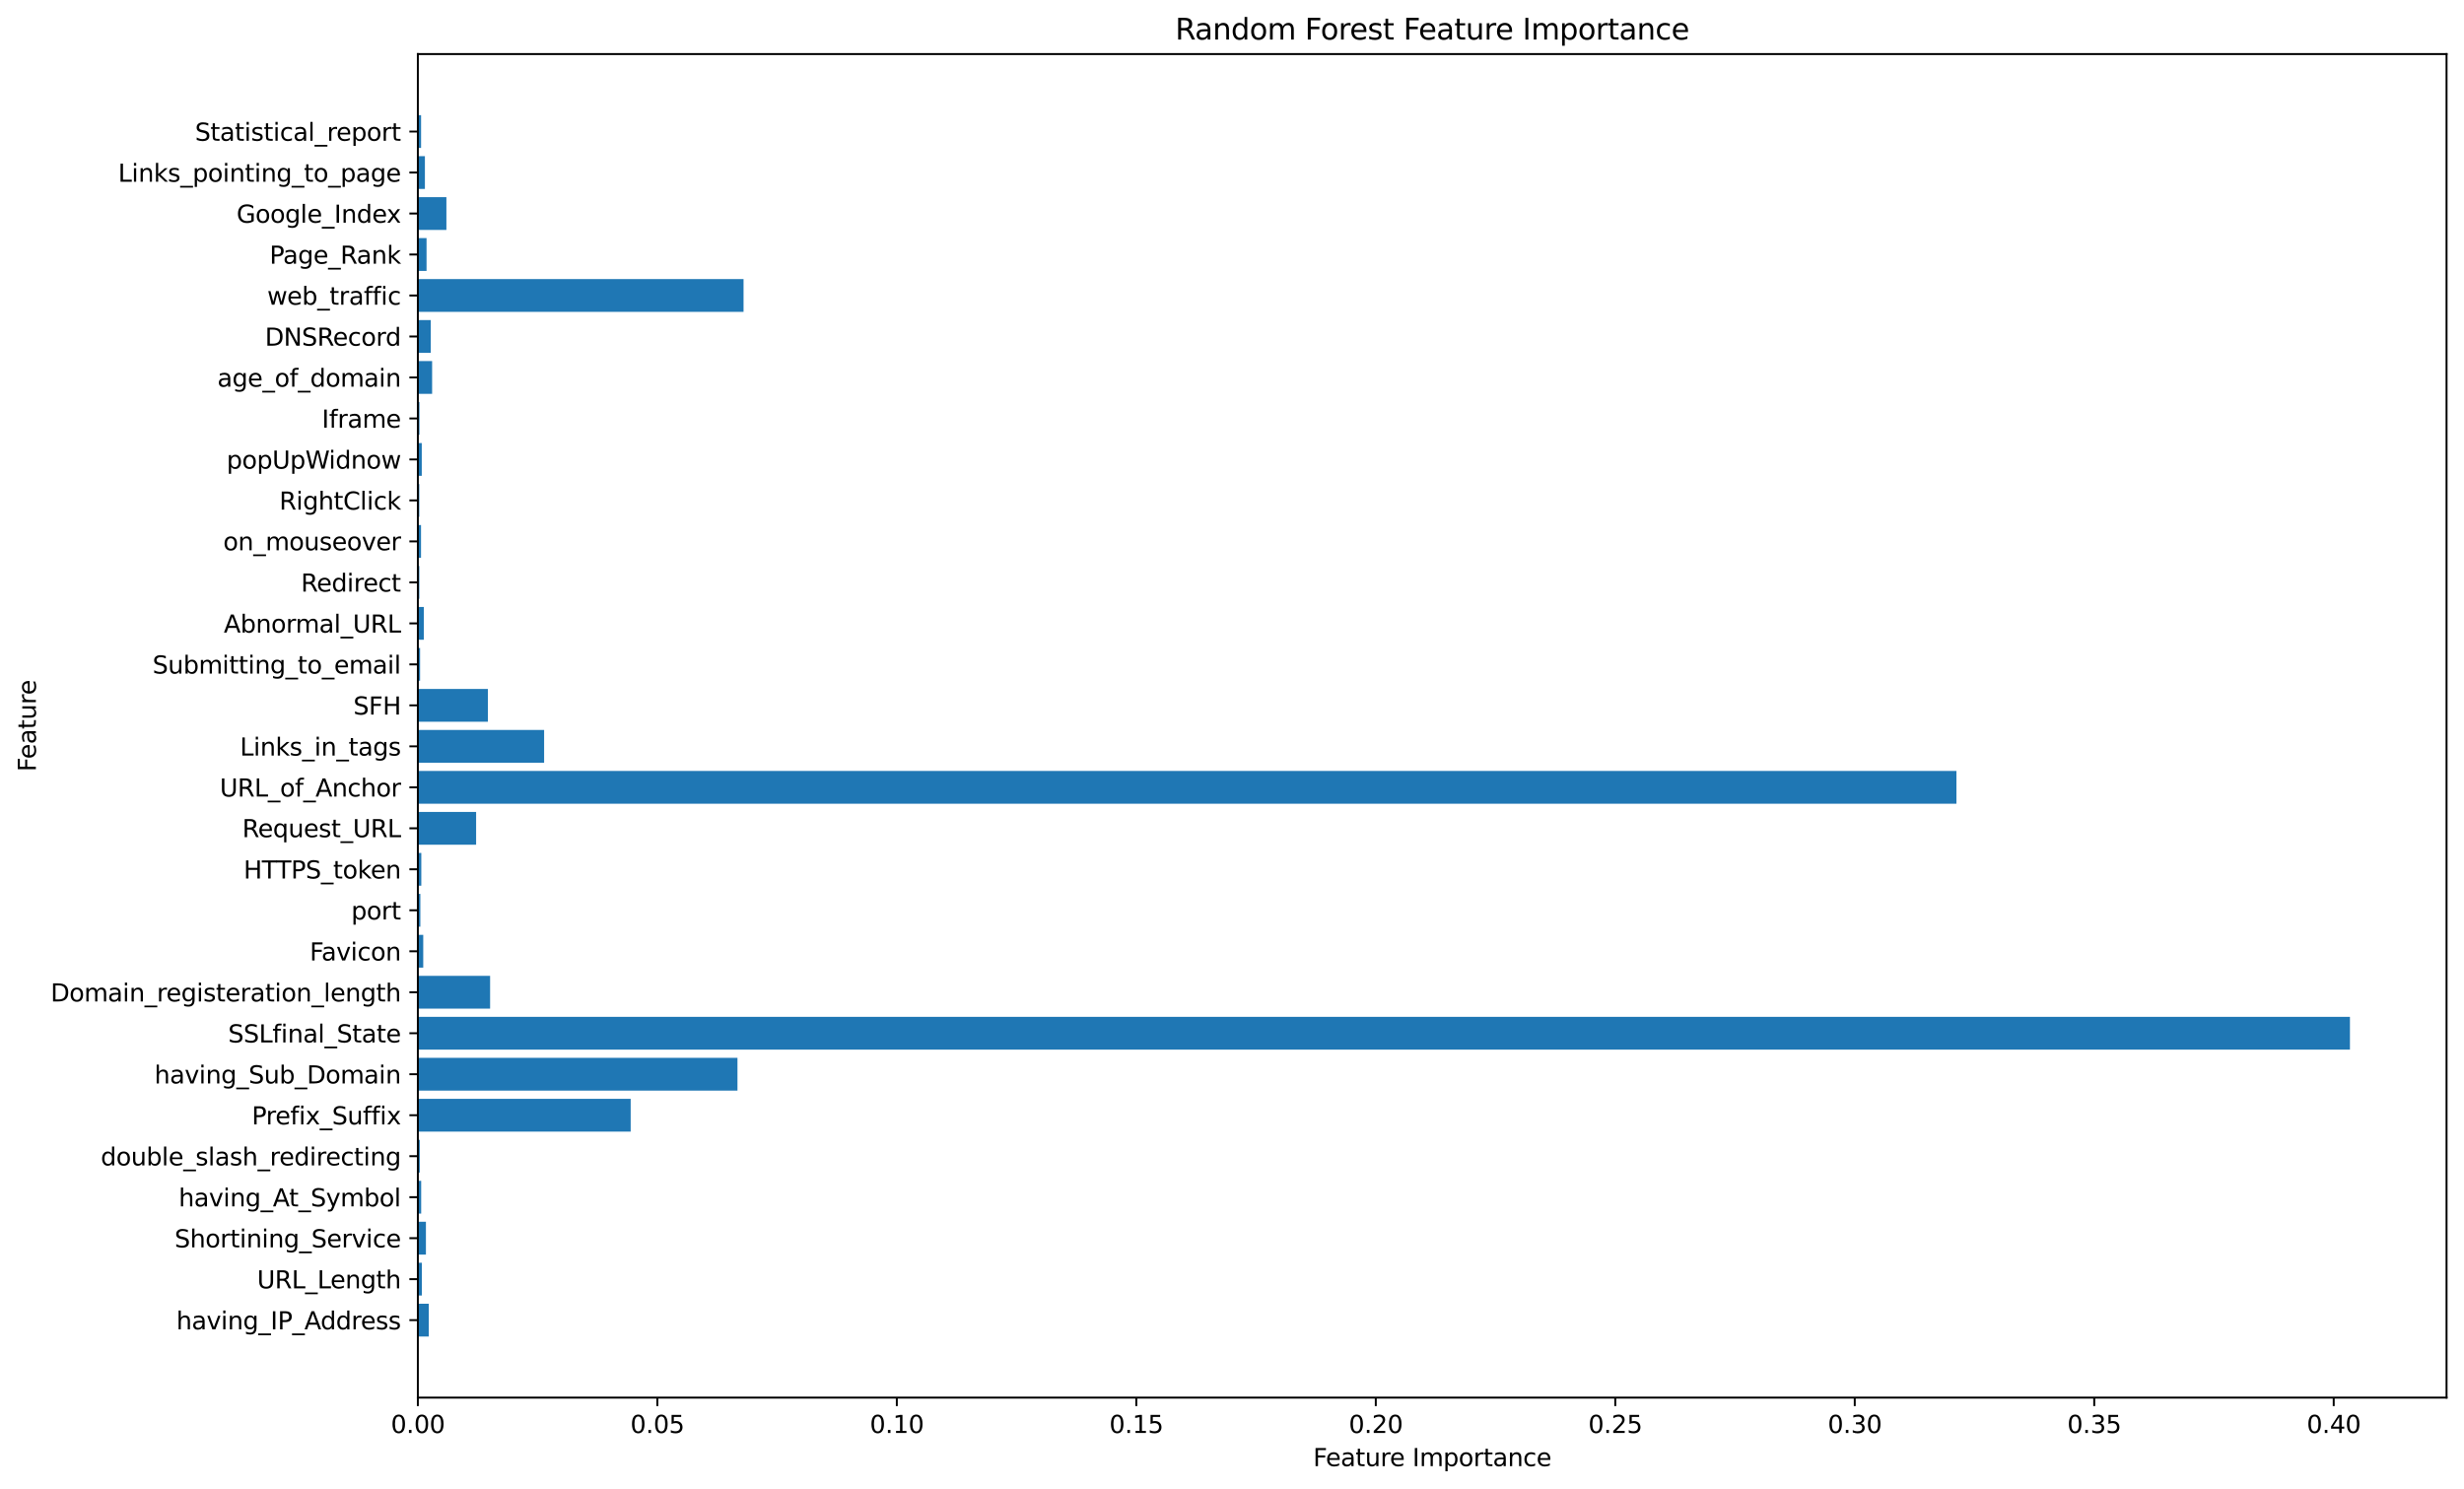 <?xml version="1.0" encoding="utf-8" standalone="no"?>
<!DOCTYPE svg PUBLIC "-//W3C//DTD SVG 1.1//EN"
  "http://www.w3.org/Graphics/SVG/1.1/DTD/svg11.dtd">
<svg xmlns:xlink="http://www.w3.org/1999/xlink" width="1016.598pt" height="614.274pt" viewBox="0 0 1016.598 614.274" xmlns="http://www.w3.org/2000/svg" version="1.1">
 <defs>
  <style type="text/css">*{stroke-linejoin: round; stroke-linecap: butt}</style>
 </defs>
 <g id="figure_1">
  <g id="patch_1">
   <path d="M 0 614.274 
L 1016.598 614.274 
L 1016.598 0 
L 0 0 
z
" style="fill: #ffffff"/>
  </g>
  <g id="axes_1">
   <g id="patch_2">
    <path d="M 172.398 576.718 
L 1009.398 576.718 
L 1009.398 22.318 
L 172.398 22.318 
z
" style="fill: #ffffff"/>
   </g>
   <g id="patch_3">
    <path d="M 172.398 551.518 
L 176.896 551.518 
L 176.896 537.988 
L 172.398 537.988 
z
" clip-path="url(#p98b86d96cb)" style="fill: #1f77b4"/>
   </g>
   <g id="patch_4">
    <path d="M 172.398 534.605 
L 174.043 534.605 
L 174.043 521.075 
L 172.398 521.075 
z
" clip-path="url(#p98b86d96cb)" style="fill: #1f77b4"/>
   </g>
   <g id="patch_5">
    <path d="M 172.398 517.693 
L 175.729 517.693 
L 175.729 504.162 
L 172.398 504.162 
z
" clip-path="url(#p98b86d96cb)" style="fill: #1f77b4"/>
   </g>
   <g id="patch_6">
    <path d="M 172.398 500.78 
L 173.77 500.78 
L 173.77 487.25 
L 172.398 487.25 
z
" clip-path="url(#p98b86d96cb)" style="fill: #1f77b4"/>
   </g>
   <g id="patch_7">
    <path d="M 172.398 483.867 
L 173.193 483.867 
L 173.193 470.337 
L 172.398 470.337 
z
" clip-path="url(#p98b86d96cb)" style="fill: #1f77b4"/>
   </g>
   <g id="patch_8">
    <path d="M 172.398 466.954 
L 260.207 466.954 
L 260.207 453.424 
L 172.398 453.424 
z
" clip-path="url(#p98b86d96cb)" style="fill: #1f77b4"/>
   </g>
   <g id="patch_9">
    <path d="M 172.398 450.042 
L 304.264 450.042 
L 304.264 436.511 
L 172.398 436.511 
z
" clip-path="url(#p98b86d96cb)" style="fill: #1f77b4"/>
   </g>
   <g id="patch_10">
    <path d="M 172.398 433.129 
L 969.541 433.129 
L 969.541 419.599 
L 172.398 419.599 
z
" clip-path="url(#p98b86d96cb)" style="fill: #1f77b4"/>
   </g>
   <g id="patch_11">
    <path d="M 172.398 416.216 
L 202.208 416.216 
L 202.208 402.686 
L 172.398 402.686 
z
" clip-path="url(#p98b86d96cb)" style="fill: #1f77b4"/>
   </g>
   <g id="patch_12">
    <path d="M 172.398 399.303 
L 174.622 399.303 
L 174.622 385.773 
L 172.398 385.773 
z
" clip-path="url(#p98b86d96cb)" style="fill: #1f77b4"/>
   </g>
   <g id="patch_13">
    <path d="M 172.398 382.391 
L 173.428 382.391 
L 173.428 368.86 
L 172.398 368.86 
z
" clip-path="url(#p98b86d96cb)" style="fill: #1f77b4"/>
   </g>
   <g id="patch_14">
    <path d="M 172.398 365.478 
L 173.822 365.478 
L 173.822 351.948 
L 172.398 351.948 
z
" clip-path="url(#p98b86d96cb)" style="fill: #1f77b4"/>
   </g>
   <g id="patch_15">
    <path d="M 172.398 348.565 
L 196.435 348.565 
L 196.435 335.035 
L 172.398 335.035 
z
" clip-path="url(#p98b86d96cb)" style="fill: #1f77b4"/>
   </g>
   <g id="patch_16">
    <path d="M 172.398 331.652 
L 807.183 331.652 
L 807.183 318.122 
L 172.398 318.122 
z
" clip-path="url(#p98b86d96cb)" style="fill: #1f77b4"/>
   </g>
   <g id="patch_17">
    <path d="M 172.398 314.74 
L 224.493 314.74 
L 224.493 301.209 
L 172.398 301.209 
z
" clip-path="url(#p98b86d96cb)" style="fill: #1f77b4"/>
   </g>
   <g id="patch_18">
    <path d="M 172.398 297.827 
L 201.303 297.827 
L 201.303 284.297 
L 172.398 284.297 
z
" clip-path="url(#p98b86d96cb)" style="fill: #1f77b4"/>
   </g>
   <g id="patch_19">
    <path d="M 172.398 280.914 
L 173.32 280.914 
L 173.32 267.384 
L 172.398 267.384 
z
" clip-path="url(#p98b86d96cb)" style="fill: #1f77b4"/>
   </g>
   <g id="patch_20">
    <path d="M 172.398 264.001 
L 174.857 264.001 
L 174.857 250.471 
L 172.398 250.471 
z
" clip-path="url(#p98b86d96cb)" style="fill: #1f77b4"/>
   </g>
   <g id="patch_21">
    <path d="M 172.398 247.089 
L 173.005 247.089 
L 173.005 233.558 
L 172.398 233.558 
z
" clip-path="url(#p98b86d96cb)" style="fill: #1f77b4"/>
   </g>
   <g id="patch_22">
    <path d="M 172.398 230.176 
L 173.705 230.176 
L 173.705 216.646 
L 172.398 216.646 
z
" clip-path="url(#p98b86d96cb)" style="fill: #1f77b4"/>
   </g>
   <g id="patch_23">
    <path d="M 172.398 213.263 
L 172.993 213.263 
L 172.993 199.733 
L 172.398 199.733 
z
" clip-path="url(#p98b86d96cb)" style="fill: #1f77b4"/>
   </g>
   <g id="patch_24">
    <path d="M 172.398 196.35 
L 174.016 196.35 
L 174.016 182.82 
L 172.398 182.82 
z
" clip-path="url(#p98b86d96cb)" style="fill: #1f77b4"/>
   </g>
   <g id="patch_25">
    <path d="M 172.398 179.438 
L 173.06 179.438 
L 173.06 165.907 
L 172.398 165.907 
z
" clip-path="url(#p98b86d96cb)" style="fill: #1f77b4"/>
   </g>
   <g id="patch_26">
    <path d="M 172.398 162.525 
L 178.285 162.525 
L 178.285 148.995 
L 172.398 148.995 
z
" clip-path="url(#p98b86d96cb)" style="fill: #1f77b4"/>
   </g>
   <g id="patch_27">
    <path d="M 172.398 145.612 
L 177.724 145.612 
L 177.724 132.082 
L 172.398 132.082 
z
" clip-path="url(#p98b86d96cb)" style="fill: #1f77b4"/>
   </g>
   <g id="patch_28">
    <path d="M 172.398 128.699 
L 306.772 128.699 
L 306.772 115.169 
L 172.398 115.169 
z
" clip-path="url(#p98b86d96cb)" style="fill: #1f77b4"/>
   </g>
   <g id="patch_29">
    <path d="M 172.398 111.787 
L 175.987 111.787 
L 175.987 98.256 
L 172.398 98.256 
z
" clip-path="url(#p98b86d96cb)" style="fill: #1f77b4"/>
   </g>
   <g id="patch_30">
    <path d="M 172.398 94.874 
L 184.177 94.874 
L 184.177 81.344 
L 172.398 81.344 
z
" clip-path="url(#p98b86d96cb)" style="fill: #1f77b4"/>
   </g>
   <g id="patch_31">
    <path d="M 172.398 77.961 
L 175.306 77.961 
L 175.306 64.431 
L 172.398 64.431 
z
" clip-path="url(#p98b86d96cb)" style="fill: #1f77b4"/>
   </g>
   <g id="patch_32">
    <path d="M 172.398 61.048 
L 173.727 61.048 
L 173.727 47.518 
L 172.398 47.518 
z
" clip-path="url(#p98b86d96cb)" style="fill: #1f77b4"/>
   </g>
   <g id="matplotlib.axis_1">
    <g id="xtick_1">
     <g id="line2d_1">
      <defs>
       <path id="mb9b1a2d2e8" d="M 0 0 
L 0 3.5 
" style="stroke: #000000; stroke-width: 0.8"/>
      </defs>
      <g>
       <use xlink:href="#mb9b1a2d2e8" x="172.398" y="576.718" style="stroke: #000000; stroke-width: 0.8"/>
      </g>
     </g>
     <g id="text_1">
      <!-- 0.00 -->
      <g transform="translate(161.266 591.317)scale(0.1 -0.1)">
       <defs>
        <path id="DejaVuSans-30" d="M 2034 4250 
Q 1547 4250 1301 3770 
Q 1056 3291 1056 2328 
Q 1056 1369 1301 889 
Q 1547 409 2034 409 
Q 2525 409 2770 889 
Q 3016 1369 3016 2328 
Q 3016 3291 2770 3770 
Q 2525 4250 2034 4250 
z
M 2034 4750 
Q 2819 4750 3233 4129 
Q 3647 3509 3647 2328 
Q 3647 1150 3233 529 
Q 2819 -91 2034 -91 
Q 1250 -91 836 529 
Q 422 1150 422 2328 
Q 422 3509 836 4129 
Q 1250 4750 2034 4750 
z
" transform="scale(0.016)"/>
        <path id="DejaVuSans-2e" d="M 684 794 
L 1344 794 
L 1344 0 
L 684 0 
L 684 794 
z
" transform="scale(0.016)"/>
       </defs>
       <use xlink:href="#DejaVuSans-30"/>
       <use xlink:href="#DejaVuSans-2e" x="63.623"/>
       <use xlink:href="#DejaVuSans-30" x="95.41"/>
       <use xlink:href="#DejaVuSans-30" x="159.033"/>
      </g>
     </g>
    </g>
    <g id="xtick_2">
     <g id="line2d_2">
      <g>
       <use xlink:href="#mb9b1a2d2e8" x="271.204" y="576.718" style="stroke: #000000; stroke-width: 0.8"/>
      </g>
     </g>
     <g id="text_2">
      <!-- 0.05 -->
      <g transform="translate(260.072 591.317)scale(0.1 -0.1)">
       <defs>
        <path id="DejaVuSans-35" d="M 691 4666 
L 3169 4666 
L 3169 4134 
L 1269 4134 
L 1269 2991 
Q 1406 3038 1543 3061 
Q 1681 3084 1819 3084 
Q 2600 3084 3056 2656 
Q 3513 2228 3513 1497 
Q 3513 744 3044 326 
Q 2575 -91 1722 -91 
Q 1428 -91 1123 -41 
Q 819 9 494 109 
L 494 744 
Q 775 591 1075 516 
Q 1375 441 1709 441 
Q 2250 441 2565 725 
Q 2881 1009 2881 1497 
Q 2881 1984 2565 2268 
Q 2250 2553 1709 2553 
Q 1456 2553 1204 2497 
Q 953 2441 691 2322 
L 691 4666 
z
" transform="scale(0.016)"/>
       </defs>
       <use xlink:href="#DejaVuSans-30"/>
       <use xlink:href="#DejaVuSans-2e" x="63.623"/>
       <use xlink:href="#DejaVuSans-30" x="95.41"/>
       <use xlink:href="#DejaVuSans-35" x="159.033"/>
      </g>
     </g>
    </g>
    <g id="xtick_3">
     <g id="line2d_3">
      <g>
       <use xlink:href="#mb9b1a2d2e8" x="370.01" y="576.718" style="stroke: #000000; stroke-width: 0.8"/>
      </g>
     </g>
     <g id="text_3">
      <!-- 0.10 -->
      <g transform="translate(358.877 591.317)scale(0.1 -0.1)">
       <defs>
        <path id="DejaVuSans-31" d="M 794 531 
L 1825 531 
L 1825 4091 
L 703 3866 
L 703 4441 
L 1819 4666 
L 2450 4666 
L 2450 531 
L 3481 531 
L 3481 0 
L 794 0 
L 794 531 
z
" transform="scale(0.016)"/>
       </defs>
       <use xlink:href="#DejaVuSans-30"/>
       <use xlink:href="#DejaVuSans-2e" x="63.623"/>
       <use xlink:href="#DejaVuSans-31" x="95.41"/>
       <use xlink:href="#DejaVuSans-30" x="159.033"/>
      </g>
     </g>
    </g>
    <g id="xtick_4">
     <g id="line2d_4">
      <g>
       <use xlink:href="#mb9b1a2d2e8" x="468.816" y="576.718" style="stroke: #000000; stroke-width: 0.8"/>
      </g>
     </g>
     <g id="text_4">
      <!-- 0.15 -->
      <g transform="translate(457.683 591.317)scale(0.1 -0.1)">
       <use xlink:href="#DejaVuSans-30"/>
       <use xlink:href="#DejaVuSans-2e" x="63.623"/>
       <use xlink:href="#DejaVuSans-31" x="95.41"/>
       <use xlink:href="#DejaVuSans-35" x="159.033"/>
      </g>
     </g>
    </g>
    <g id="xtick_5">
     <g id="line2d_5">
      <g>
       <use xlink:href="#mb9b1a2d2e8" x="567.622" y="576.718" style="stroke: #000000; stroke-width: 0.8"/>
      </g>
     </g>
     <g id="text_5">
      <!-- 0.20 -->
      <g transform="translate(556.489 591.317)scale(0.1 -0.1)">
       <defs>
        <path id="DejaVuSans-32" d="M 1228 531 
L 3431 531 
L 3431 0 
L 469 0 
L 469 531 
Q 828 903 1448 1529 
Q 2069 2156 2228 2338 
Q 2531 2678 2651 2914 
Q 2772 3150 2772 3378 
Q 2772 3750 2511 3984 
Q 2250 4219 1831 4219 
Q 1534 4219 1204 4116 
Q 875 4013 500 3803 
L 500 4441 
Q 881 4594 1212 4672 
Q 1544 4750 1819 4750 
Q 2544 4750 2975 4387 
Q 3406 4025 3406 3419 
Q 3406 3131 3298 2873 
Q 3191 2616 2906 2266 
Q 2828 2175 2409 1742 
Q 1991 1309 1228 531 
z
" transform="scale(0.016)"/>
       </defs>
       <use xlink:href="#DejaVuSans-30"/>
       <use xlink:href="#DejaVuSans-2e" x="63.623"/>
       <use xlink:href="#DejaVuSans-32" x="95.41"/>
       <use xlink:href="#DejaVuSans-30" x="159.033"/>
      </g>
     </g>
    </g>
    <g id="xtick_6">
     <g id="line2d_6">
      <g>
       <use xlink:href="#mb9b1a2d2e8" x="666.428" y="576.718" style="stroke: #000000; stroke-width: 0.8"/>
      </g>
     </g>
     <g id="text_6">
      <!-- 0.25 -->
      <g transform="translate(655.295 591.317)scale(0.1 -0.1)">
       <use xlink:href="#DejaVuSans-30"/>
       <use xlink:href="#DejaVuSans-2e" x="63.623"/>
       <use xlink:href="#DejaVuSans-32" x="95.41"/>
       <use xlink:href="#DejaVuSans-35" x="159.033"/>
      </g>
     </g>
    </g>
    <g id="xtick_7">
     <g id="line2d_7">
      <g>
       <use xlink:href="#mb9b1a2d2e8" x="765.234" y="576.718" style="stroke: #000000; stroke-width: 0.8"/>
      </g>
     </g>
     <g id="text_7">
      <!-- 0.30 -->
      <g transform="translate(754.101 591.317)scale(0.1 -0.1)">
       <defs>
        <path id="DejaVuSans-33" d="M 2597 2516 
Q 3050 2419 3304 2112 
Q 3559 1806 3559 1356 
Q 3559 666 3084 287 
Q 2609 -91 1734 -91 
Q 1441 -91 1130 -33 
Q 819 25 488 141 
L 488 750 
Q 750 597 1062 519 
Q 1375 441 1716 441 
Q 2309 441 2620 675 
Q 2931 909 2931 1356 
Q 2931 1769 2642 2001 
Q 2353 2234 1838 2234 
L 1294 2234 
L 1294 2753 
L 1863 2753 
Q 2328 2753 2575 2939 
Q 2822 3125 2822 3475 
Q 2822 3834 2567 4026 
Q 2313 4219 1838 4219 
Q 1578 4219 1281 4162 
Q 984 4106 628 3988 
L 628 4550 
Q 988 4650 1302 4700 
Q 1616 4750 1894 4750 
Q 2613 4750 3031 4423 
Q 3450 4097 3450 3541 
Q 3450 3153 3228 2886 
Q 3006 2619 2597 2516 
z
" transform="scale(0.016)"/>
       </defs>
       <use xlink:href="#DejaVuSans-30"/>
       <use xlink:href="#DejaVuSans-2e" x="63.623"/>
       <use xlink:href="#DejaVuSans-33" x="95.41"/>
       <use xlink:href="#DejaVuSans-30" x="159.033"/>
      </g>
     </g>
    </g>
    <g id="xtick_8">
     <g id="line2d_8">
      <g>
       <use xlink:href="#mb9b1a2d2e8" x="864.04" y="576.718" style="stroke: #000000; stroke-width: 0.8"/>
      </g>
     </g>
     <g id="text_8">
      <!-- 0.35 -->
      <g transform="translate(852.907 591.317)scale(0.1 -0.1)">
       <use xlink:href="#DejaVuSans-30"/>
       <use xlink:href="#DejaVuSans-2e" x="63.623"/>
       <use xlink:href="#DejaVuSans-33" x="95.41"/>
       <use xlink:href="#DejaVuSans-35" x="159.033"/>
      </g>
     </g>
    </g>
    <g id="xtick_9">
     <g id="line2d_9">
      <g>
       <use xlink:href="#mb9b1a2d2e8" x="962.846" y="576.718" style="stroke: #000000; stroke-width: 0.8"/>
      </g>
     </g>
     <g id="text_9">
      <!-- 0.40 -->
      <g transform="translate(951.713 591.317)scale(0.1 -0.1)">
       <defs>
        <path id="DejaVuSans-34" d="M 2419 4116 
L 825 1625 
L 2419 1625 
L 2419 4116 
z
M 2253 4666 
L 3047 4666 
L 3047 1625 
L 3713 1625 
L 3713 1100 
L 3047 1100 
L 3047 0 
L 2419 0 
L 2419 1100 
L 313 1100 
L 313 1709 
L 2253 4666 
z
" transform="scale(0.016)"/>
       </defs>
       <use xlink:href="#DejaVuSans-30"/>
       <use xlink:href="#DejaVuSans-2e" x="63.623"/>
       <use xlink:href="#DejaVuSans-34" x="95.41"/>
       <use xlink:href="#DejaVuSans-30" x="159.033"/>
      </g>
     </g>
    </g>
    <g id="text_10">
     <!-- Feature Importance -->
     <g transform="translate(541.766 604.995)scale(0.1 -0.1)">
      <defs>
       <path id="DejaVuSans-46" d="M 628 4666 
L 3309 4666 
L 3309 4134 
L 1259 4134 
L 1259 2759 
L 3109 2759 
L 3109 2228 
L 1259 2228 
L 1259 0 
L 628 0 
L 628 4666 
z
" transform="scale(0.016)"/>
       <path id="DejaVuSans-65" d="M 3597 1894 
L 3597 1613 
L 953 1613 
Q 991 1019 1311 708 
Q 1631 397 2203 397 
Q 2534 397 2845 478 
Q 3156 559 3463 722 
L 3463 178 
Q 3153 47 2828 -22 
Q 2503 -91 2169 -91 
Q 1331 -91 842 396 
Q 353 884 353 1716 
Q 353 2575 817 3079 
Q 1281 3584 2069 3584 
Q 2775 3584 3186 3129 
Q 3597 2675 3597 1894 
z
M 3022 2063 
Q 3016 2534 2758 2815 
Q 2500 3097 2075 3097 
Q 1594 3097 1305 2825 
Q 1016 2553 972 2059 
L 3022 2063 
z
" transform="scale(0.016)"/>
       <path id="DejaVuSans-61" d="M 2194 1759 
Q 1497 1759 1228 1600 
Q 959 1441 959 1056 
Q 959 750 1161 570 
Q 1363 391 1709 391 
Q 2188 391 2477 730 
Q 2766 1069 2766 1631 
L 2766 1759 
L 2194 1759 
z
M 3341 1997 
L 3341 0 
L 2766 0 
L 2766 531 
Q 2569 213 2275 61 
Q 1981 -91 1556 -91 
Q 1019 -91 701 211 
Q 384 513 384 1019 
Q 384 1609 779 1909 
Q 1175 2209 1959 2209 
L 2766 2209 
L 2766 2266 
Q 2766 2663 2505 2880 
Q 2244 3097 1772 3097 
Q 1472 3097 1187 3025 
Q 903 2953 641 2809 
L 641 3341 
Q 956 3463 1253 3523 
Q 1550 3584 1831 3584 
Q 2591 3584 2966 3190 
Q 3341 2797 3341 1997 
z
" transform="scale(0.016)"/>
       <path id="DejaVuSans-74" d="M 1172 4494 
L 1172 3500 
L 2356 3500 
L 2356 3053 
L 1172 3053 
L 1172 1153 
Q 1172 725 1289 603 
Q 1406 481 1766 481 
L 2356 481 
L 2356 0 
L 1766 0 
Q 1100 0 847 248 
Q 594 497 594 1153 
L 594 3053 
L 172 3053 
L 172 3500 
L 594 3500 
L 594 4494 
L 1172 4494 
z
" transform="scale(0.016)"/>
       <path id="DejaVuSans-75" d="M 544 1381 
L 544 3500 
L 1119 3500 
L 1119 1403 
Q 1119 906 1312 657 
Q 1506 409 1894 409 
Q 2359 409 2629 706 
Q 2900 1003 2900 1516 
L 2900 3500 
L 3475 3500 
L 3475 0 
L 2900 0 
L 2900 538 
Q 2691 219 2414 64 
Q 2138 -91 1772 -91 
Q 1169 -91 856 284 
Q 544 659 544 1381 
z
M 1991 3584 
L 1991 3584 
z
" transform="scale(0.016)"/>
       <path id="DejaVuSans-72" d="M 2631 2963 
Q 2534 3019 2420 3045 
Q 2306 3072 2169 3072 
Q 1681 3072 1420 2755 
Q 1159 2438 1159 1844 
L 1159 0 
L 581 0 
L 581 3500 
L 1159 3500 
L 1159 2956 
Q 1341 3275 1631 3429 
Q 1922 3584 2338 3584 
Q 2397 3584 2469 3576 
Q 2541 3569 2628 3553 
L 2631 2963 
z
" transform="scale(0.016)"/>
       <path id="DejaVuSans-20" transform="scale(0.016)"/>
       <path id="DejaVuSans-49" d="M 628 4666 
L 1259 4666 
L 1259 0 
L 628 0 
L 628 4666 
z
" transform="scale(0.016)"/>
       <path id="DejaVuSans-6d" d="M 3328 2828 
Q 3544 3216 3844 3400 
Q 4144 3584 4550 3584 
Q 5097 3584 5394 3201 
Q 5691 2819 5691 2113 
L 5691 0 
L 5113 0 
L 5113 2094 
Q 5113 2597 4934 2840 
Q 4756 3084 4391 3084 
Q 3944 3084 3684 2787 
Q 3425 2491 3425 1978 
L 3425 0 
L 2847 0 
L 2847 2094 
Q 2847 2600 2669 2842 
Q 2491 3084 2119 3084 
Q 1678 3084 1418 2786 
Q 1159 2488 1159 1978 
L 1159 0 
L 581 0 
L 581 3500 
L 1159 3500 
L 1159 2956 
Q 1356 3278 1631 3431 
Q 1906 3584 2284 3584 
Q 2666 3584 2933 3390 
Q 3200 3197 3328 2828 
z
" transform="scale(0.016)"/>
       <path id="DejaVuSans-70" d="M 1159 525 
L 1159 -1331 
L 581 -1331 
L 581 3500 
L 1159 3500 
L 1159 2969 
Q 1341 3281 1617 3432 
Q 1894 3584 2278 3584 
Q 2916 3584 3314 3078 
Q 3713 2572 3713 1747 
Q 3713 922 3314 415 
Q 2916 -91 2278 -91 
Q 1894 -91 1617 61 
Q 1341 213 1159 525 
z
M 3116 1747 
Q 3116 2381 2855 2742 
Q 2594 3103 2138 3103 
Q 1681 3103 1420 2742 
Q 1159 2381 1159 1747 
Q 1159 1113 1420 752 
Q 1681 391 2138 391 
Q 2594 391 2855 752 
Q 3116 1113 3116 1747 
z
" transform="scale(0.016)"/>
       <path id="DejaVuSans-6f" d="M 1959 3097 
Q 1497 3097 1228 2736 
Q 959 2375 959 1747 
Q 959 1119 1226 758 
Q 1494 397 1959 397 
Q 2419 397 2687 759 
Q 2956 1122 2956 1747 
Q 2956 2369 2687 2733 
Q 2419 3097 1959 3097 
z
M 1959 3584 
Q 2709 3584 3137 3096 
Q 3566 2609 3566 1747 
Q 3566 888 3137 398 
Q 2709 -91 1959 -91 
Q 1206 -91 779 398 
Q 353 888 353 1747 
Q 353 2609 779 3096 
Q 1206 3584 1959 3584 
z
" transform="scale(0.016)"/>
       <path id="DejaVuSans-6e" d="M 3513 2113 
L 3513 0 
L 2938 0 
L 2938 2094 
Q 2938 2591 2744 2837 
Q 2550 3084 2163 3084 
Q 1697 3084 1428 2787 
Q 1159 2491 1159 1978 
L 1159 0 
L 581 0 
L 581 3500 
L 1159 3500 
L 1159 2956 
Q 1366 3272 1645 3428 
Q 1925 3584 2291 3584 
Q 2894 3584 3203 3211 
Q 3513 2838 3513 2113 
z
" transform="scale(0.016)"/>
       <path id="DejaVuSans-63" d="M 3122 3366 
L 3122 2828 
Q 2878 2963 2633 3030 
Q 2388 3097 2138 3097 
Q 1578 3097 1268 2742 
Q 959 2388 959 1747 
Q 959 1106 1268 751 
Q 1578 397 2138 397 
Q 2388 397 2633 464 
Q 2878 531 3122 666 
L 3122 134 
Q 2881 22 2623 -34 
Q 2366 -91 2075 -91 
Q 1284 -91 818 406 
Q 353 903 353 1747 
Q 353 2603 823 3093 
Q 1294 3584 2113 3584 
Q 2378 3584 2631 3529 
Q 2884 3475 3122 3366 
z
" transform="scale(0.016)"/>
      </defs>
      <use xlink:href="#DejaVuSans-46"/>
      <use xlink:href="#DejaVuSans-65" x="52.02"/>
      <use xlink:href="#DejaVuSans-61" x="113.543"/>
      <use xlink:href="#DejaVuSans-74" x="174.822"/>
      <use xlink:href="#DejaVuSans-75" x="214.031"/>
      <use xlink:href="#DejaVuSans-72" x="277.41"/>
      <use xlink:href="#DejaVuSans-65" x="316.273"/>
      <use xlink:href="#DejaVuSans-20" x="377.797"/>
      <use xlink:href="#DejaVuSans-49" x="409.584"/>
      <use xlink:href="#DejaVuSans-6d" x="439.076"/>
      <use xlink:href="#DejaVuSans-70" x="536.488"/>
      <use xlink:href="#DejaVuSans-6f" x="599.965"/>
      <use xlink:href="#DejaVuSans-72" x="661.146"/>
      <use xlink:href="#DejaVuSans-74" x="702.26"/>
      <use xlink:href="#DejaVuSans-61" x="741.469"/>
      <use xlink:href="#DejaVuSans-6e" x="802.748"/>
      <use xlink:href="#DejaVuSans-63" x="866.127"/>
      <use xlink:href="#DejaVuSans-65" x="921.107"/>
     </g>
    </g>
   </g>
   <g id="matplotlib.axis_2">
    <g id="ytick_1">
     <g id="line2d_10">
      <defs>
       <path id="m684147c89e" d="M 0 0 
L -3.5 0 
" style="stroke: #000000; stroke-width: 0.8"/>
      </defs>
      <g>
       <use xlink:href="#m684147c89e" x="172.398" y="544.753" style="stroke: #000000; stroke-width: 0.8"/>
      </g>
     </g>
     <g id="text_11">
      <!-- having_IP_Address -->
      <g transform="translate(72.75 548.552)scale(0.1 -0.1)">
       <defs>
        <path id="DejaVuSans-68" d="M 3513 2113 
L 3513 0 
L 2938 0 
L 2938 2094 
Q 2938 2591 2744 2837 
Q 2550 3084 2163 3084 
Q 1697 3084 1428 2787 
Q 1159 2491 1159 1978 
L 1159 0 
L 581 0 
L 581 4863 
L 1159 4863 
L 1159 2956 
Q 1366 3272 1645 3428 
Q 1925 3584 2291 3584 
Q 2894 3584 3203 3211 
Q 3513 2838 3513 2113 
z
" transform="scale(0.016)"/>
        <path id="DejaVuSans-76" d="M 191 3500 
L 800 3500 
L 1894 563 
L 2988 3500 
L 3597 3500 
L 2284 0 
L 1503 0 
L 191 3500 
z
" transform="scale(0.016)"/>
        <path id="DejaVuSans-69" d="M 603 3500 
L 1178 3500 
L 1178 0 
L 603 0 
L 603 3500 
z
M 603 4863 
L 1178 4863 
L 1178 4134 
L 603 4134 
L 603 4863 
z
" transform="scale(0.016)"/>
        <path id="DejaVuSans-67" d="M 2906 1791 
Q 2906 2416 2648 2759 
Q 2391 3103 1925 3103 
Q 1463 3103 1205 2759 
Q 947 2416 947 1791 
Q 947 1169 1205 825 
Q 1463 481 1925 481 
Q 2391 481 2648 825 
Q 2906 1169 2906 1791 
z
M 3481 434 
Q 3481 -459 3084 -895 
Q 2688 -1331 1869 -1331 
Q 1566 -1331 1297 -1286 
Q 1028 -1241 775 -1147 
L 775 -588 
Q 1028 -725 1275 -790 
Q 1522 -856 1778 -856 
Q 2344 -856 2625 -561 
Q 2906 -266 2906 331 
L 2906 616 
Q 2728 306 2450 153 
Q 2172 0 1784 0 
Q 1141 0 747 490 
Q 353 981 353 1791 
Q 353 2603 747 3093 
Q 1141 3584 1784 3584 
Q 2172 3584 2450 3431 
Q 2728 3278 2906 2969 
L 2906 3500 
L 3481 3500 
L 3481 434 
z
" transform="scale(0.016)"/>
        <path id="DejaVuSans-5f" d="M 3263 -1063 
L 3263 -1509 
L -63 -1509 
L -63 -1063 
L 3263 -1063 
z
" transform="scale(0.016)"/>
        <path id="DejaVuSans-50" d="M 1259 4147 
L 1259 2394 
L 2053 2394 
Q 2494 2394 2734 2622 
Q 2975 2850 2975 3272 
Q 2975 3691 2734 3919 
Q 2494 4147 2053 4147 
L 1259 4147 
z
M 628 4666 
L 2053 4666 
Q 2838 4666 3239 4311 
Q 3641 3956 3641 3272 
Q 3641 2581 3239 2228 
Q 2838 1875 2053 1875 
L 1259 1875 
L 1259 0 
L 628 0 
L 628 4666 
z
" transform="scale(0.016)"/>
        <path id="DejaVuSans-41" d="M 2188 4044 
L 1331 1722 
L 3047 1722 
L 2188 4044 
z
M 1831 4666 
L 2547 4666 
L 4325 0 
L 3669 0 
L 3244 1197 
L 1141 1197 
L 716 0 
L 50 0 
L 1831 4666 
z
" transform="scale(0.016)"/>
        <path id="DejaVuSans-64" d="M 2906 2969 
L 2906 4863 
L 3481 4863 
L 3481 0 
L 2906 0 
L 2906 525 
Q 2725 213 2448 61 
Q 2172 -91 1784 -91 
Q 1150 -91 751 415 
Q 353 922 353 1747 
Q 353 2572 751 3078 
Q 1150 3584 1784 3584 
Q 2172 3584 2448 3432 
Q 2725 3281 2906 2969 
z
M 947 1747 
Q 947 1113 1208 752 
Q 1469 391 1925 391 
Q 2381 391 2643 752 
Q 2906 1113 2906 1747 
Q 2906 2381 2643 2742 
Q 2381 3103 1925 3103 
Q 1469 3103 1208 2742 
Q 947 2381 947 1747 
z
" transform="scale(0.016)"/>
        <path id="DejaVuSans-73" d="M 2834 3397 
L 2834 2853 
Q 2591 2978 2328 3040 
Q 2066 3103 1784 3103 
Q 1356 3103 1142 2972 
Q 928 2841 928 2578 
Q 928 2378 1081 2264 
Q 1234 2150 1697 2047 
L 1894 2003 
Q 2506 1872 2764 1633 
Q 3022 1394 3022 966 
Q 3022 478 2636 193 
Q 2250 -91 1575 -91 
Q 1294 -91 989 -36 
Q 684 19 347 128 
L 347 722 
Q 666 556 975 473 
Q 1284 391 1588 391 
Q 1994 391 2212 530 
Q 2431 669 2431 922 
Q 2431 1156 2273 1281 
Q 2116 1406 1581 1522 
L 1381 1569 
Q 847 1681 609 1914 
Q 372 2147 372 2553 
Q 372 3047 722 3315 
Q 1072 3584 1716 3584 
Q 2034 3584 2315 3537 
Q 2597 3491 2834 3397 
z
" transform="scale(0.016)"/>
       </defs>
       <use xlink:href="#DejaVuSans-68"/>
       <use xlink:href="#DejaVuSans-61" x="63.379"/>
       <use xlink:href="#DejaVuSans-76" x="124.658"/>
       <use xlink:href="#DejaVuSans-69" x="183.838"/>
       <use xlink:href="#DejaVuSans-6e" x="211.621"/>
       <use xlink:href="#DejaVuSans-67" x="275"/>
       <use xlink:href="#DejaVuSans-5f" x="338.477"/>
       <use xlink:href="#DejaVuSans-49" x="388.477"/>
       <use xlink:href="#DejaVuSans-50" x="417.969"/>
       <use xlink:href="#DejaVuSans-5f" x="478.271"/>
       <use xlink:href="#DejaVuSans-41" x="528.271"/>
       <use xlink:href="#DejaVuSans-64" x="594.93"/>
       <use xlink:href="#DejaVuSans-64" x="658.406"/>
       <use xlink:href="#DejaVuSans-72" x="721.883"/>
       <use xlink:href="#DejaVuSans-65" x="760.746"/>
       <use xlink:href="#DejaVuSans-73" x="822.27"/>
       <use xlink:href="#DejaVuSans-73" x="874.369"/>
      </g>
     </g>
    </g>
    <g id="ytick_2">
     <g id="line2d_11">
      <g>
       <use xlink:href="#m684147c89e" x="172.398" y="527.84" style="stroke: #000000; stroke-width: 0.8"/>
      </g>
     </g>
     <g id="text_12">
      <!-- URL_Length -->
      <g transform="translate(106.066 531.639)scale(0.1 -0.1)">
       <defs>
        <path id="DejaVuSans-55" d="M 556 4666 
L 1191 4666 
L 1191 1831 
Q 1191 1081 1462 751 
Q 1734 422 2344 422 
Q 2950 422 3222 751 
Q 3494 1081 3494 1831 
L 3494 4666 
L 4128 4666 
L 4128 1753 
Q 4128 841 3676 375 
Q 3225 -91 2344 -91 
Q 1459 -91 1007 375 
Q 556 841 556 1753 
L 556 4666 
z
" transform="scale(0.016)"/>
        <path id="DejaVuSans-52" d="M 2841 2188 
Q 3044 2119 3236 1894 
Q 3428 1669 3622 1275 
L 4263 0 
L 3584 0 
L 2988 1197 
Q 2756 1666 2539 1819 
Q 2322 1972 1947 1972 
L 1259 1972 
L 1259 0 
L 628 0 
L 628 4666 
L 2053 4666 
Q 2853 4666 3247 4331 
Q 3641 3997 3641 3322 
Q 3641 2881 3436 2590 
Q 3231 2300 2841 2188 
z
M 1259 4147 
L 1259 2491 
L 2053 2491 
Q 2509 2491 2742 2702 
Q 2975 2913 2975 3322 
Q 2975 3731 2742 3939 
Q 2509 4147 2053 4147 
L 1259 4147 
z
" transform="scale(0.016)"/>
        <path id="DejaVuSans-4c" d="M 628 4666 
L 1259 4666 
L 1259 531 
L 3531 531 
L 3531 0 
L 628 0 
L 628 4666 
z
" transform="scale(0.016)"/>
       </defs>
       <use xlink:href="#DejaVuSans-55"/>
       <use xlink:href="#DejaVuSans-52" x="73.193"/>
       <use xlink:href="#DejaVuSans-4c" x="142.676"/>
       <use xlink:href="#DejaVuSans-5f" x="198.389"/>
       <use xlink:href="#DejaVuSans-4c" x="248.389"/>
       <use xlink:href="#DejaVuSans-65" x="302.352"/>
       <use xlink:href="#DejaVuSans-6e" x="363.875"/>
       <use xlink:href="#DejaVuSans-67" x="427.254"/>
       <use xlink:href="#DejaVuSans-74" x="490.73"/>
       <use xlink:href="#DejaVuSans-68" x="529.939"/>
      </g>
     </g>
    </g>
    <g id="ytick_3">
     <g id="line2d_12">
      <g>
       <use xlink:href="#m684147c89e" x="172.398" y="510.928" style="stroke: #000000; stroke-width: 0.8"/>
      </g>
     </g>
     <g id="text_13">
      <!-- Shortining_Service -->
      <g transform="translate(72.022 514.727)scale(0.1 -0.1)">
       <defs>
        <path id="DejaVuSans-53" d="M 3425 4513 
L 3425 3897 
Q 3066 4069 2747 4153 
Q 2428 4238 2131 4238 
Q 1616 4238 1336 4038 
Q 1056 3838 1056 3469 
Q 1056 3159 1242 3001 
Q 1428 2844 1947 2747 
L 2328 2669 
Q 3034 2534 3370 2195 
Q 3706 1856 3706 1288 
Q 3706 609 3251 259 
Q 2797 -91 1919 -91 
Q 1588 -91 1214 -16 
Q 841 59 441 206 
L 441 856 
Q 825 641 1194 531 
Q 1563 422 1919 422 
Q 2459 422 2753 634 
Q 3047 847 3047 1241 
Q 3047 1584 2836 1778 
Q 2625 1972 2144 2069 
L 1759 2144 
Q 1053 2284 737 2584 
Q 422 2884 422 3419 
Q 422 4038 858 4394 
Q 1294 4750 2059 4750 
Q 2388 4750 2728 4690 
Q 3069 4631 3425 4513 
z
" transform="scale(0.016)"/>
       </defs>
       <use xlink:href="#DejaVuSans-53"/>
       <use xlink:href="#DejaVuSans-68" x="63.477"/>
       <use xlink:href="#DejaVuSans-6f" x="126.855"/>
       <use xlink:href="#DejaVuSans-72" x="188.037"/>
       <use xlink:href="#DejaVuSans-74" x="229.15"/>
       <use xlink:href="#DejaVuSans-69" x="268.359"/>
       <use xlink:href="#DejaVuSans-6e" x="296.143"/>
       <use xlink:href="#DejaVuSans-69" x="359.521"/>
       <use xlink:href="#DejaVuSans-6e" x="387.305"/>
       <use xlink:href="#DejaVuSans-67" x="450.684"/>
       <use xlink:href="#DejaVuSans-5f" x="514.16"/>
       <use xlink:href="#DejaVuSans-53" x="564.16"/>
       <use xlink:href="#DejaVuSans-65" x="627.637"/>
       <use xlink:href="#DejaVuSans-72" x="689.16"/>
       <use xlink:href="#DejaVuSans-76" x="730.273"/>
       <use xlink:href="#DejaVuSans-69" x="789.453"/>
       <use xlink:href="#DejaVuSans-63" x="817.236"/>
       <use xlink:href="#DejaVuSans-65" x="872.217"/>
      </g>
     </g>
    </g>
    <g id="ytick_4">
     <g id="line2d_13">
      <g>
       <use xlink:href="#m684147c89e" x="172.398" y="494.015" style="stroke: #000000; stroke-width: 0.8"/>
      </g>
     </g>
     <g id="text_14">
      <!-- having_At_Symbol -->
      <g transform="translate(73.711 497.814)scale(0.1 -0.1)">
       <defs>
        <path id="DejaVuSans-79" d="M 2059 -325 
Q 1816 -950 1584 -1140 
Q 1353 -1331 966 -1331 
L 506 -1331 
L 506 -850 
L 844 -850 
Q 1081 -850 1212 -737 
Q 1344 -625 1503 -206 
L 1606 56 
L 191 3500 
L 800 3500 
L 1894 763 
L 2988 3500 
L 3597 3500 
L 2059 -325 
z
" transform="scale(0.016)"/>
        <path id="DejaVuSans-62" d="M 3116 1747 
Q 3116 2381 2855 2742 
Q 2594 3103 2138 3103 
Q 1681 3103 1420 2742 
Q 1159 2381 1159 1747 
Q 1159 1113 1420 752 
Q 1681 391 2138 391 
Q 2594 391 2855 752 
Q 3116 1113 3116 1747 
z
M 1159 2969 
Q 1341 3281 1617 3432 
Q 1894 3584 2278 3584 
Q 2916 3584 3314 3078 
Q 3713 2572 3713 1747 
Q 3713 922 3314 415 
Q 2916 -91 2278 -91 
Q 1894 -91 1617 61 
Q 1341 213 1159 525 
L 1159 0 
L 581 0 
L 581 4863 
L 1159 4863 
L 1159 2969 
z
" transform="scale(0.016)"/>
        <path id="DejaVuSans-6c" d="M 603 4863 
L 1178 4863 
L 1178 0 
L 603 0 
L 603 4863 
z
" transform="scale(0.016)"/>
       </defs>
       <use xlink:href="#DejaVuSans-68"/>
       <use xlink:href="#DejaVuSans-61" x="63.379"/>
       <use xlink:href="#DejaVuSans-76" x="124.658"/>
       <use xlink:href="#DejaVuSans-69" x="183.838"/>
       <use xlink:href="#DejaVuSans-6e" x="211.621"/>
       <use xlink:href="#DejaVuSans-67" x="275"/>
       <use xlink:href="#DejaVuSans-5f" x="338.477"/>
       <use xlink:href="#DejaVuSans-41" x="388.477"/>
       <use xlink:href="#DejaVuSans-74" x="455.135"/>
       <use xlink:href="#DejaVuSans-5f" x="494.344"/>
       <use xlink:href="#DejaVuSans-53" x="544.344"/>
       <use xlink:href="#DejaVuSans-79" x="607.82"/>
       <use xlink:href="#DejaVuSans-6d" x="667"/>
       <use xlink:href="#DejaVuSans-62" x="764.412"/>
       <use xlink:href="#DejaVuSans-6f" x="827.889"/>
       <use xlink:href="#DejaVuSans-6c" x="889.07"/>
      </g>
     </g>
    </g>
    <g id="ytick_5">
     <g id="line2d_14">
      <g>
       <use xlink:href="#m684147c89e" x="172.398" y="477.102" style="stroke: #000000; stroke-width: 0.8"/>
      </g>
     </g>
     <g id="text_15">
      <!-- double_slash_redirecting -->
      <g transform="translate(41.564 480.901)scale(0.1 -0.1)">
       <use xlink:href="#DejaVuSans-64"/>
       <use xlink:href="#DejaVuSans-6f" x="63.477"/>
       <use xlink:href="#DejaVuSans-75" x="124.658"/>
       <use xlink:href="#DejaVuSans-62" x="188.037"/>
       <use xlink:href="#DejaVuSans-6c" x="251.514"/>
       <use xlink:href="#DejaVuSans-65" x="279.297"/>
       <use xlink:href="#DejaVuSans-5f" x="340.82"/>
       <use xlink:href="#DejaVuSans-73" x="390.82"/>
       <use xlink:href="#DejaVuSans-6c" x="442.92"/>
       <use xlink:href="#DejaVuSans-61" x="470.703"/>
       <use xlink:href="#DejaVuSans-73" x="531.982"/>
       <use xlink:href="#DejaVuSans-68" x="584.082"/>
       <use xlink:href="#DejaVuSans-5f" x="647.461"/>
       <use xlink:href="#DejaVuSans-72" x="697.461"/>
       <use xlink:href="#DejaVuSans-65" x="736.324"/>
       <use xlink:href="#DejaVuSans-64" x="797.848"/>
       <use xlink:href="#DejaVuSans-69" x="861.324"/>
       <use xlink:href="#DejaVuSans-72" x="889.107"/>
       <use xlink:href="#DejaVuSans-65" x="927.971"/>
       <use xlink:href="#DejaVuSans-63" x="989.494"/>
       <use xlink:href="#DejaVuSans-74" x="1044.475"/>
       <use xlink:href="#DejaVuSans-69" x="1083.684"/>
       <use xlink:href="#DejaVuSans-6e" x="1111.467"/>
       <use xlink:href="#DejaVuSans-67" x="1174.846"/>
      </g>
     </g>
    </g>
    <g id="ytick_6">
     <g id="line2d_15">
      <g>
       <use xlink:href="#m684147c89e" x="172.398" y="460.189" style="stroke: #000000; stroke-width: 0.8"/>
      </g>
     </g>
     <g id="text_16">
      <!-- Prefix_Suffix -->
      <g transform="translate(103.864 463.988)scale(0.1 -0.1)">
       <defs>
        <path id="DejaVuSans-66" d="M 2375 4863 
L 2375 4384 
L 1825 4384 
Q 1516 4384 1395 4259 
Q 1275 4134 1275 3809 
L 1275 3500 
L 2222 3500 
L 2222 3053 
L 1275 3053 
L 1275 0 
L 697 0 
L 697 3053 
L 147 3053 
L 147 3500 
L 697 3500 
L 697 3744 
Q 697 4328 969 4595 
Q 1241 4863 1831 4863 
L 2375 4863 
z
" transform="scale(0.016)"/>
        <path id="DejaVuSans-78" d="M 3513 3500 
L 2247 1797 
L 3578 0 
L 2900 0 
L 1881 1375 
L 863 0 
L 184 0 
L 1544 1831 
L 300 3500 
L 978 3500 
L 1906 2253 
L 2834 3500 
L 3513 3500 
z
" transform="scale(0.016)"/>
       </defs>
       <use xlink:href="#DejaVuSans-50"/>
       <use xlink:href="#DejaVuSans-72" x="58.553"/>
       <use xlink:href="#DejaVuSans-65" x="97.416"/>
       <use xlink:href="#DejaVuSans-66" x="158.939"/>
       <use xlink:href="#DejaVuSans-69" x="194.145"/>
       <use xlink:href="#DejaVuSans-78" x="221.928"/>
       <use xlink:href="#DejaVuSans-5f" x="281.107"/>
       <use xlink:href="#DejaVuSans-53" x="331.107"/>
       <use xlink:href="#DejaVuSans-75" x="394.584"/>
       <use xlink:href="#DejaVuSans-66" x="457.963"/>
       <use xlink:href="#DejaVuSans-66" x="493.168"/>
       <use xlink:href="#DejaVuSans-69" x="528.373"/>
       <use xlink:href="#DejaVuSans-78" x="556.156"/>
      </g>
     </g>
    </g>
    <g id="ytick_7">
     <g id="line2d_16">
      <g>
       <use xlink:href="#m684147c89e" x="172.398" y="443.277" style="stroke: #000000; stroke-width: 0.8"/>
      </g>
     </g>
     <g id="text_17">
      <!-- having_Sub_Domain -->
      <g transform="translate(63.712 447.076)scale(0.1 -0.1)">
       <defs>
        <path id="DejaVuSans-44" d="M 1259 4147 
L 1259 519 
L 2022 519 
Q 2988 519 3436 956 
Q 3884 1394 3884 2338 
Q 3884 3275 3436 3711 
Q 2988 4147 2022 4147 
L 1259 4147 
z
M 628 4666 
L 1925 4666 
Q 3281 4666 3915 4102 
Q 4550 3538 4550 2338 
Q 4550 1131 3912 565 
Q 3275 0 1925 0 
L 628 0 
L 628 4666 
z
" transform="scale(0.016)"/>
       </defs>
       <use xlink:href="#DejaVuSans-68"/>
       <use xlink:href="#DejaVuSans-61" x="63.379"/>
       <use xlink:href="#DejaVuSans-76" x="124.658"/>
       <use xlink:href="#DejaVuSans-69" x="183.838"/>
       <use xlink:href="#DejaVuSans-6e" x="211.621"/>
       <use xlink:href="#DejaVuSans-67" x="275"/>
       <use xlink:href="#DejaVuSans-5f" x="338.477"/>
       <use xlink:href="#DejaVuSans-53" x="388.477"/>
       <use xlink:href="#DejaVuSans-75" x="451.953"/>
       <use xlink:href="#DejaVuSans-62" x="515.332"/>
       <use xlink:href="#DejaVuSans-5f" x="578.809"/>
       <use xlink:href="#DejaVuSans-44" x="628.809"/>
       <use xlink:href="#DejaVuSans-6f" x="705.811"/>
       <use xlink:href="#DejaVuSans-6d" x="766.992"/>
       <use xlink:href="#DejaVuSans-61" x="864.404"/>
       <use xlink:href="#DejaVuSans-69" x="925.684"/>
       <use xlink:href="#DejaVuSans-6e" x="953.467"/>
      </g>
     </g>
    </g>
    <g id="ytick_8">
     <g id="line2d_17">
      <g>
       <use xlink:href="#m684147c89e" x="172.398" y="426.364" style="stroke: #000000; stroke-width: 0.8"/>
      </g>
     </g>
     <g id="text_18">
      <!-- SSLfinal_State -->
      <g transform="translate(94.117 430.163)scale(0.1 -0.1)">
       <use xlink:href="#DejaVuSans-53"/>
       <use xlink:href="#DejaVuSans-53" x="63.477"/>
       <use xlink:href="#DejaVuSans-4c" x="126.953"/>
       <use xlink:href="#DejaVuSans-66" x="182.666"/>
       <use xlink:href="#DejaVuSans-69" x="217.871"/>
       <use xlink:href="#DejaVuSans-6e" x="245.654"/>
       <use xlink:href="#DejaVuSans-61" x="309.033"/>
       <use xlink:href="#DejaVuSans-6c" x="370.312"/>
       <use xlink:href="#DejaVuSans-5f" x="398.096"/>
       <use xlink:href="#DejaVuSans-53" x="448.096"/>
       <use xlink:href="#DejaVuSans-74" x="511.572"/>
       <use xlink:href="#DejaVuSans-61" x="550.781"/>
       <use xlink:href="#DejaVuSans-74" x="612.061"/>
       <use xlink:href="#DejaVuSans-65" x="651.27"/>
      </g>
     </g>
    </g>
    <g id="ytick_9">
     <g id="line2d_18">
      <g>
       <use xlink:href="#m684147c89e" x="172.398" y="409.451" style="stroke: #000000; stroke-width: 0.8"/>
      </g>
     </g>
     <g id="text_19">
      <!-- Domain_registeration_length -->
      <g transform="translate(20.878 413.25)scale(0.1 -0.1)">
       <use xlink:href="#DejaVuSans-44"/>
       <use xlink:href="#DejaVuSans-6f" x="77.002"/>
       <use xlink:href="#DejaVuSans-6d" x="138.184"/>
       <use xlink:href="#DejaVuSans-61" x="235.596"/>
       <use xlink:href="#DejaVuSans-69" x="296.875"/>
       <use xlink:href="#DejaVuSans-6e" x="324.658"/>
       <use xlink:href="#DejaVuSans-5f" x="388.037"/>
       <use xlink:href="#DejaVuSans-72" x="438.037"/>
       <use xlink:href="#DejaVuSans-65" x="476.9"/>
       <use xlink:href="#DejaVuSans-67" x="538.424"/>
       <use xlink:href="#DejaVuSans-69" x="601.9"/>
       <use xlink:href="#DejaVuSans-73" x="629.684"/>
       <use xlink:href="#DejaVuSans-74" x="681.783"/>
       <use xlink:href="#DejaVuSans-65" x="720.992"/>
       <use xlink:href="#DejaVuSans-72" x="782.516"/>
       <use xlink:href="#DejaVuSans-61" x="823.629"/>
       <use xlink:href="#DejaVuSans-74" x="884.908"/>
       <use xlink:href="#DejaVuSans-69" x="924.117"/>
       <use xlink:href="#DejaVuSans-6f" x="951.9"/>
       <use xlink:href="#DejaVuSans-6e" x="1013.082"/>
       <use xlink:href="#DejaVuSans-5f" x="1076.461"/>
       <use xlink:href="#DejaVuSans-6c" x="1126.461"/>
       <use xlink:href="#DejaVuSans-65" x="1154.244"/>
       <use xlink:href="#DejaVuSans-6e" x="1215.768"/>
       <use xlink:href="#DejaVuSans-67" x="1279.146"/>
       <use xlink:href="#DejaVuSans-74" x="1342.623"/>
       <use xlink:href="#DejaVuSans-68" x="1381.832"/>
      </g>
     </g>
    </g>
    <g id="ytick_10">
     <g id="line2d_19">
      <g>
       <use xlink:href="#m684147c89e" x="172.398" y="392.538" style="stroke: #000000; stroke-width: 0.8"/>
      </g>
     </g>
     <g id="text_20">
      <!-- Favicon -->
      <g transform="translate(127.78 396.337)scale(0.1 -0.1)">
       <use xlink:href="#DejaVuSans-46"/>
       <use xlink:href="#DejaVuSans-61" x="48.395"/>
       <use xlink:href="#DejaVuSans-76" x="109.674"/>
       <use xlink:href="#DejaVuSans-69" x="168.854"/>
       <use xlink:href="#DejaVuSans-63" x="196.637"/>
       <use xlink:href="#DejaVuSans-6f" x="251.617"/>
       <use xlink:href="#DejaVuSans-6e" x="312.799"/>
      </g>
     </g>
    </g>
    <g id="ytick_11">
     <g id="line2d_20">
      <g>
       <use xlink:href="#m684147c89e" x="172.398" y="375.626" style="stroke: #000000; stroke-width: 0.8"/>
      </g>
     </g>
     <g id="text_21">
      <!-- port -->
      <g transform="translate(144.9 379.425)scale(0.1 -0.1)">
       <use xlink:href="#DejaVuSans-70"/>
       <use xlink:href="#DejaVuSans-6f" x="63.477"/>
       <use xlink:href="#DejaVuSans-72" x="124.658"/>
       <use xlink:href="#DejaVuSans-74" x="165.771"/>
      </g>
     </g>
    </g>
    <g id="ytick_12">
     <g id="line2d_21">
      <g>
       <use xlink:href="#m684147c89e" x="172.398" y="358.713" style="stroke: #000000; stroke-width: 0.8"/>
      </g>
     </g>
     <g id="text_22">
      <!-- HTTPS_token -->
      <g transform="translate(100.502 362.512)scale(0.1 -0.1)">
       <defs>
        <path id="DejaVuSans-48" d="M 628 4666 
L 1259 4666 
L 1259 2753 
L 3553 2753 
L 3553 4666 
L 4184 4666 
L 4184 0 
L 3553 0 
L 3553 2222 
L 1259 2222 
L 1259 0 
L 628 0 
L 628 4666 
z
" transform="scale(0.016)"/>
        <path id="DejaVuSans-54" d="M -19 4666 
L 3928 4666 
L 3928 4134 
L 2272 4134 
L 2272 0 
L 1638 0 
L 1638 4134 
L -19 4134 
L -19 4666 
z
" transform="scale(0.016)"/>
        <path id="DejaVuSans-6b" d="M 581 4863 
L 1159 4863 
L 1159 1991 
L 2875 3500 
L 3609 3500 
L 1753 1863 
L 3688 0 
L 2938 0 
L 1159 1709 
L 1159 0 
L 581 0 
L 581 4863 
z
" transform="scale(0.016)"/>
       </defs>
       <use xlink:href="#DejaVuSans-48"/>
       <use xlink:href="#DejaVuSans-54" x="75.195"/>
       <use xlink:href="#DejaVuSans-54" x="134.529"/>
       <use xlink:href="#DejaVuSans-50" x="195.613"/>
       <use xlink:href="#DejaVuSans-53" x="255.916"/>
       <use xlink:href="#DejaVuSans-5f" x="319.393"/>
       <use xlink:href="#DejaVuSans-74" x="369.393"/>
       <use xlink:href="#DejaVuSans-6f" x="408.602"/>
       <use xlink:href="#DejaVuSans-6b" x="469.783"/>
       <use xlink:href="#DejaVuSans-65" x="524.068"/>
       <use xlink:href="#DejaVuSans-6e" x="585.592"/>
      </g>
     </g>
    </g>
    <g id="ytick_13">
     <g id="line2d_22">
      <g>
       <use xlink:href="#m684147c89e" x="172.398" y="341.8" style="stroke: #000000; stroke-width: 0.8"/>
      </g>
     </g>
     <g id="text_23">
      <!-- Request_URL -->
      <g transform="translate(99.939 345.46)scale(0.1 -0.1)">
       <defs>
        <path id="DejaVuSans-71" d="M 947 1747 
Q 947 1113 1208 752 
Q 1469 391 1925 391 
Q 2381 391 2643 752 
Q 2906 1113 2906 1747 
Q 2906 2381 2643 2742 
Q 2381 3103 1925 3103 
Q 1469 3103 1208 2742 
Q 947 2381 947 1747 
z
M 2906 525 
Q 2725 213 2448 61 
Q 2172 -91 1784 -91 
Q 1150 -91 751 415 
Q 353 922 353 1747 
Q 353 2572 751 3078 
Q 1150 3584 1784 3584 
Q 2172 3584 2448 3432 
Q 2725 3281 2906 2969 
L 2906 3500 
L 3481 3500 
L 3481 -1331 
L 2906 -1331 
L 2906 525 
z
" transform="scale(0.016)"/>
       </defs>
       <use xlink:href="#DejaVuSans-52"/>
       <use xlink:href="#DejaVuSans-65" x="64.982"/>
       <use xlink:href="#DejaVuSans-71" x="126.506"/>
       <use xlink:href="#DejaVuSans-75" x="189.982"/>
       <use xlink:href="#DejaVuSans-65" x="253.361"/>
       <use xlink:href="#DejaVuSans-73" x="314.885"/>
       <use xlink:href="#DejaVuSans-74" x="366.984"/>
       <use xlink:href="#DejaVuSans-5f" x="406.193"/>
       <use xlink:href="#DejaVuSans-55" x="456.193"/>
       <use xlink:href="#DejaVuSans-52" x="529.387"/>
       <use xlink:href="#DejaVuSans-4c" x="598.869"/>
      </g>
     </g>
    </g>
    <g id="ytick_14">
     <g id="line2d_23">
      <g>
       <use xlink:href="#m684147c89e" x="172.398" y="324.887" style="stroke: #000000; stroke-width: 0.8"/>
      </g>
     </g>
     <g id="text_24">
      <!-- URL_of_Anchor -->
      <g transform="translate(90.677 328.686)scale(0.1 -0.1)">
       <use xlink:href="#DejaVuSans-55"/>
       <use xlink:href="#DejaVuSans-52" x="73.193"/>
       <use xlink:href="#DejaVuSans-4c" x="142.676"/>
       <use xlink:href="#DejaVuSans-5f" x="198.389"/>
       <use xlink:href="#DejaVuSans-6f" x="248.389"/>
       <use xlink:href="#DejaVuSans-66" x="309.57"/>
       <use xlink:href="#DejaVuSans-5f" x="344.775"/>
       <use xlink:href="#DejaVuSans-41" x="394.775"/>
       <use xlink:href="#DejaVuSans-6e" x="463.184"/>
       <use xlink:href="#DejaVuSans-63" x="526.562"/>
       <use xlink:href="#DejaVuSans-68" x="581.543"/>
       <use xlink:href="#DejaVuSans-6f" x="644.922"/>
       <use xlink:href="#DejaVuSans-72" x="706.104"/>
      </g>
     </g>
    </g>
    <g id="ytick_15">
     <g id="line2d_24">
      <g>
       <use xlink:href="#m684147c89e" x="172.398" y="307.975" style="stroke: #000000; stroke-width: 0.8"/>
      </g>
     </g>
     <g id="text_25">
      <!-- Links_in_tags -->
      <g transform="translate(98.989 311.774)scale(0.1 -0.1)">
       <use xlink:href="#DejaVuSans-4c"/>
       <use xlink:href="#DejaVuSans-69" x="55.713"/>
       <use xlink:href="#DejaVuSans-6e" x="83.496"/>
       <use xlink:href="#DejaVuSans-6b" x="146.875"/>
       <use xlink:href="#DejaVuSans-73" x="204.785"/>
       <use xlink:href="#DejaVuSans-5f" x="256.885"/>
       <use xlink:href="#DejaVuSans-69" x="306.885"/>
       <use xlink:href="#DejaVuSans-6e" x="334.668"/>
       <use xlink:href="#DejaVuSans-5f" x="398.047"/>
       <use xlink:href="#DejaVuSans-74" x="448.047"/>
       <use xlink:href="#DejaVuSans-61" x="487.256"/>
       <use xlink:href="#DejaVuSans-67" x="548.535"/>
       <use xlink:href="#DejaVuSans-73" x="612.012"/>
      </g>
     </g>
    </g>
    <g id="ytick_16">
     <g id="line2d_25">
      <g>
       <use xlink:href="#m684147c89e" x="172.398" y="291.062" style="stroke: #000000; stroke-width: 0.8"/>
      </g>
     </g>
     <g id="text_26">
      <!-- SFH -->
      <g transform="translate(145.778 294.861)scale(0.1 -0.1)">
       <use xlink:href="#DejaVuSans-53"/>
       <use xlink:href="#DejaVuSans-46" x="63.477"/>
       <use xlink:href="#DejaVuSans-48" x="120.996"/>
      </g>
     </g>
    </g>
    <g id="ytick_17">
     <g id="line2d_26">
      <g>
       <use xlink:href="#m684147c89e" x="172.398" y="274.149" style="stroke: #000000; stroke-width: 0.8"/>
      </g>
     </g>
     <g id="text_27">
      <!-- Submitting_to_email -->
      <g transform="translate(62.923 277.948)scale(0.1 -0.1)">
       <use xlink:href="#DejaVuSans-53"/>
       <use xlink:href="#DejaVuSans-75" x="63.477"/>
       <use xlink:href="#DejaVuSans-62" x="126.855"/>
       <use xlink:href="#DejaVuSans-6d" x="190.332"/>
       <use xlink:href="#DejaVuSans-69" x="287.744"/>
       <use xlink:href="#DejaVuSans-74" x="315.527"/>
       <use xlink:href="#DejaVuSans-74" x="354.736"/>
       <use xlink:href="#DejaVuSans-69" x="393.945"/>
       <use xlink:href="#DejaVuSans-6e" x="421.729"/>
       <use xlink:href="#DejaVuSans-67" x="485.107"/>
       <use xlink:href="#DejaVuSans-5f" x="548.584"/>
       <use xlink:href="#DejaVuSans-74" x="598.584"/>
       <use xlink:href="#DejaVuSans-6f" x="637.793"/>
       <use xlink:href="#DejaVuSans-5f" x="698.975"/>
       <use xlink:href="#DejaVuSans-65" x="748.975"/>
       <use xlink:href="#DejaVuSans-6d" x="810.498"/>
       <use xlink:href="#DejaVuSans-61" x="907.91"/>
       <use xlink:href="#DejaVuSans-69" x="969.189"/>
       <use xlink:href="#DejaVuSans-6c" x="996.973"/>
      </g>
     </g>
    </g>
    <g id="ytick_18">
     <g id="line2d_27">
      <g>
       <use xlink:href="#m684147c89e" x="172.398" y="257.236" style="stroke: #000000; stroke-width: 0.8"/>
      </g>
     </g>
     <g id="text_28">
      <!-- Abnormal_URL -->
      <g transform="translate(92.331 261.035)scale(0.1 -0.1)">
       <use xlink:href="#DejaVuSans-41"/>
       <use xlink:href="#DejaVuSans-62" x="68.408"/>
       <use xlink:href="#DejaVuSans-6e" x="131.885"/>
       <use xlink:href="#DejaVuSans-6f" x="195.264"/>
       <use xlink:href="#DejaVuSans-72" x="256.445"/>
       <use xlink:href="#DejaVuSans-6d" x="295.809"/>
       <use xlink:href="#DejaVuSans-61" x="393.221"/>
       <use xlink:href="#DejaVuSans-6c" x="454.5"/>
       <use xlink:href="#DejaVuSans-5f" x="482.283"/>
       <use xlink:href="#DejaVuSans-55" x="532.283"/>
       <use xlink:href="#DejaVuSans-52" x="605.477"/>
       <use xlink:href="#DejaVuSans-4c" x="674.959"/>
      </g>
     </g>
    </g>
    <g id="ytick_19">
     <g id="line2d_28">
      <g>
       <use xlink:href="#m684147c89e" x="172.398" y="240.323" style="stroke: #000000; stroke-width: 0.8"/>
      </g>
     </g>
     <g id="text_29">
      <!-- Redirect -->
      <g transform="translate(124.162 244.123)scale(0.1 -0.1)">
       <use xlink:href="#DejaVuSans-52"/>
       <use xlink:href="#DejaVuSans-65" x="64.982"/>
       <use xlink:href="#DejaVuSans-64" x="126.506"/>
       <use xlink:href="#DejaVuSans-69" x="189.982"/>
       <use xlink:href="#DejaVuSans-72" x="217.766"/>
       <use xlink:href="#DejaVuSans-65" x="256.629"/>
       <use xlink:href="#DejaVuSans-63" x="318.152"/>
       <use xlink:href="#DejaVuSans-74" x="373.133"/>
      </g>
     </g>
    </g>
    <g id="ytick_20">
     <g id="line2d_29">
      <g>
       <use xlink:href="#m684147c89e" x="172.398" y="223.411" style="stroke: #000000; stroke-width: 0.8"/>
      </g>
     </g>
     <g id="text_30">
      <!-- on_mouseover -->
      <g transform="translate(92.081 227.071)scale(0.1 -0.1)">
       <use xlink:href="#DejaVuSans-6f"/>
       <use xlink:href="#DejaVuSans-6e" x="61.182"/>
       <use xlink:href="#DejaVuSans-5f" x="124.561"/>
       <use xlink:href="#DejaVuSans-6d" x="174.561"/>
       <use xlink:href="#DejaVuSans-6f" x="271.973"/>
       <use xlink:href="#DejaVuSans-75" x="333.154"/>
       <use xlink:href="#DejaVuSans-73" x="396.533"/>
       <use xlink:href="#DejaVuSans-65" x="448.633"/>
       <use xlink:href="#DejaVuSans-6f" x="510.156"/>
       <use xlink:href="#DejaVuSans-76" x="571.338"/>
       <use xlink:href="#DejaVuSans-65" x="630.518"/>
       <use xlink:href="#DejaVuSans-72" x="692.041"/>
      </g>
     </g>
    </g>
    <g id="ytick_21">
     <g id="line2d_30">
      <g>
       <use xlink:href="#m684147c89e" x="172.398" y="206.498" style="stroke: #000000; stroke-width: 0.8"/>
      </g>
     </g>
     <g id="text_31">
      <!-- RightClick -->
      <g transform="translate(115.237 210.297)scale(0.1 -0.1)">
       <defs>
        <path id="DejaVuSans-43" d="M 4122 4306 
L 4122 3641 
Q 3803 3938 3442 4084 
Q 3081 4231 2675 4231 
Q 1875 4231 1450 3742 
Q 1025 3253 1025 2328 
Q 1025 1406 1450 917 
Q 1875 428 2675 428 
Q 3081 428 3442 575 
Q 3803 722 4122 1019 
L 4122 359 
Q 3791 134 3420 21 
Q 3050 -91 2638 -91 
Q 1578 -91 968 557 
Q 359 1206 359 2328 
Q 359 3453 968 4101 
Q 1578 4750 2638 4750 
Q 3056 4750 3426 4639 
Q 3797 4528 4122 4306 
z
" transform="scale(0.016)"/>
       </defs>
       <use xlink:href="#DejaVuSans-52"/>
       <use xlink:href="#DejaVuSans-69" x="69.482"/>
       <use xlink:href="#DejaVuSans-67" x="97.266"/>
       <use xlink:href="#DejaVuSans-68" x="160.742"/>
       <use xlink:href="#DejaVuSans-74" x="224.121"/>
       <use xlink:href="#DejaVuSans-43" x="263.33"/>
       <use xlink:href="#DejaVuSans-6c" x="333.154"/>
       <use xlink:href="#DejaVuSans-69" x="360.938"/>
       <use xlink:href="#DejaVuSans-63" x="388.721"/>
       <use xlink:href="#DejaVuSans-6b" x="443.701"/>
      </g>
     </g>
    </g>
    <g id="ytick_22">
     <g id="line2d_31">
      <g>
       <use xlink:href="#m684147c89e" x="172.398" y="189.585" style="stroke: #000000; stroke-width: 0.8"/>
      </g>
     </g>
     <g id="text_32">
      <!-- popUpWidnow -->
      <g transform="translate(93.492 193.384)scale(0.1 -0.1)">
       <defs>
        <path id="DejaVuSans-57" d="M 213 4666 
L 850 4666 
L 1831 722 
L 2809 4666 
L 3519 4666 
L 4500 722 
L 5478 4666 
L 6119 4666 
L 4947 0 
L 4153 0 
L 3169 4050 
L 2175 0 
L 1381 0 
L 213 4666 
z
" transform="scale(0.016)"/>
        <path id="DejaVuSans-77" d="M 269 3500 
L 844 3500 
L 1563 769 
L 2278 3500 
L 2956 3500 
L 3675 769 
L 4391 3500 
L 4966 3500 
L 4050 0 
L 3372 0 
L 2619 2869 
L 1863 0 
L 1184 0 
L 269 3500 
z
" transform="scale(0.016)"/>
       </defs>
       <use xlink:href="#DejaVuSans-70"/>
       <use xlink:href="#DejaVuSans-6f" x="63.477"/>
       <use xlink:href="#DejaVuSans-70" x="124.658"/>
       <use xlink:href="#DejaVuSans-55" x="188.135"/>
       <use xlink:href="#DejaVuSans-70" x="261.328"/>
       <use xlink:href="#DejaVuSans-57" x="324.805"/>
       <use xlink:href="#DejaVuSans-69" x="421.432"/>
       <use xlink:href="#DejaVuSans-64" x="449.215"/>
       <use xlink:href="#DejaVuSans-6e" x="512.691"/>
       <use xlink:href="#DejaVuSans-6f" x="576.07"/>
       <use xlink:href="#DejaVuSans-77" x="637.252"/>
      </g>
     </g>
    </g>
    <g id="ytick_23">
     <g id="line2d_32">
      <g>
       <use xlink:href="#m684147c89e" x="172.398" y="172.672" style="stroke: #000000; stroke-width: 0.8"/>
      </g>
     </g>
     <g id="text_33">
      <!-- Iframe -->
      <g transform="translate(132.795 176.472)scale(0.1 -0.1)">
       <use xlink:href="#DejaVuSans-49"/>
       <use xlink:href="#DejaVuSans-66" x="29.492"/>
       <use xlink:href="#DejaVuSans-72" x="64.697"/>
       <use xlink:href="#DejaVuSans-61" x="105.811"/>
       <use xlink:href="#DejaVuSans-6d" x="167.09"/>
       <use xlink:href="#DejaVuSans-65" x="264.502"/>
      </g>
     </g>
    </g>
    <g id="ytick_24">
     <g id="line2d_33">
      <g>
       <use xlink:href="#m684147c89e" x="172.398" y="155.76" style="stroke: #000000; stroke-width: 0.8"/>
      </g>
     </g>
     <g id="text_34">
      <!-- age_of_domain -->
      <g transform="translate(89.678 159.559)scale(0.1 -0.1)">
       <use xlink:href="#DejaVuSans-61"/>
       <use xlink:href="#DejaVuSans-67" x="61.279"/>
       <use xlink:href="#DejaVuSans-65" x="124.756"/>
       <use xlink:href="#DejaVuSans-5f" x="186.279"/>
       <use xlink:href="#DejaVuSans-6f" x="236.279"/>
       <use xlink:href="#DejaVuSans-66" x="297.461"/>
       <use xlink:href="#DejaVuSans-5f" x="332.666"/>
       <use xlink:href="#DejaVuSans-64" x="382.666"/>
       <use xlink:href="#DejaVuSans-6f" x="446.143"/>
       <use xlink:href="#DejaVuSans-6d" x="507.324"/>
       <use xlink:href="#DejaVuSans-61" x="604.736"/>
       <use xlink:href="#DejaVuSans-69" x="666.016"/>
       <use xlink:href="#DejaVuSans-6e" x="693.799"/>
      </g>
     </g>
    </g>
    <g id="ytick_25">
     <g id="line2d_34">
      <g>
       <use xlink:href="#m684147c89e" x="172.398" y="138.847" style="stroke: #000000; stroke-width: 0.8"/>
      </g>
     </g>
     <g id="text_35">
      <!-- DNSRecord -->
      <g transform="translate(109.316 142.646)scale(0.1 -0.1)">
       <defs>
        <path id="DejaVuSans-4e" d="M 628 4666 
L 1478 4666 
L 3547 763 
L 3547 4666 
L 4159 4666 
L 4159 0 
L 3309 0 
L 1241 3903 
L 1241 0 
L 628 0 
L 628 4666 
z
" transform="scale(0.016)"/>
       </defs>
       <use xlink:href="#DejaVuSans-44"/>
       <use xlink:href="#DejaVuSans-4e" x="77.002"/>
       <use xlink:href="#DejaVuSans-53" x="151.807"/>
       <use xlink:href="#DejaVuSans-52" x="215.283"/>
       <use xlink:href="#DejaVuSans-65" x="280.266"/>
       <use xlink:href="#DejaVuSans-63" x="341.789"/>
       <use xlink:href="#DejaVuSans-6f" x="396.77"/>
       <use xlink:href="#DejaVuSans-72" x="457.951"/>
       <use xlink:href="#DejaVuSans-64" x="497.314"/>
      </g>
     </g>
    </g>
    <g id="ytick_26">
     <g id="line2d_35">
      <g>
       <use xlink:href="#m684147c89e" x="172.398" y="121.934" style="stroke: #000000; stroke-width: 0.8"/>
      </g>
     </g>
     <g id="text_36">
      <!-- web_traffic -->
      <g transform="translate(110.242 125.733)scale(0.1 -0.1)">
       <use xlink:href="#DejaVuSans-77"/>
       <use xlink:href="#DejaVuSans-65" x="81.787"/>
       <use xlink:href="#DejaVuSans-62" x="143.311"/>
       <use xlink:href="#DejaVuSans-5f" x="206.787"/>
       <use xlink:href="#DejaVuSans-74" x="256.787"/>
       <use xlink:href="#DejaVuSans-72" x="295.996"/>
       <use xlink:href="#DejaVuSans-61" x="337.109"/>
       <use xlink:href="#DejaVuSans-66" x="398.389"/>
       <use xlink:href="#DejaVuSans-66" x="433.594"/>
       <use xlink:href="#DejaVuSans-69" x="468.799"/>
       <use xlink:href="#DejaVuSans-63" x="496.582"/>
      </g>
     </g>
    </g>
    <g id="ytick_27">
     <g id="line2d_36">
      <g>
       <use xlink:href="#m684147c89e" x="172.398" y="105.021" style="stroke: #000000; stroke-width: 0.8"/>
      </g>
     </g>
     <g id="text_37">
      <!-- Page_Rank -->
      <g transform="translate(111.209 108.821)scale(0.1 -0.1)">
       <use xlink:href="#DejaVuSans-50"/>
       <use xlink:href="#DejaVuSans-61" x="55.803"/>
       <use xlink:href="#DejaVuSans-67" x="117.082"/>
       <use xlink:href="#DejaVuSans-65" x="180.559"/>
       <use xlink:href="#DejaVuSans-5f" x="242.082"/>
       <use xlink:href="#DejaVuSans-52" x="292.082"/>
       <use xlink:href="#DejaVuSans-61" x="359.314"/>
       <use xlink:href="#DejaVuSans-6e" x="420.594"/>
       <use xlink:href="#DejaVuSans-6b" x="483.973"/>
      </g>
     </g>
    </g>
    <g id="ytick_28">
     <g id="line2d_37">
      <g>
       <use xlink:href="#m684147c89e" x="172.398" y="88.109" style="stroke: #000000; stroke-width: 0.8"/>
      </g>
     </g>
     <g id="text_38">
      <!-- Google_Index -->
      <g transform="translate(97.6 91.908)scale(0.1 -0.1)">
       <defs>
        <path id="DejaVuSans-47" d="M 3809 666 
L 3809 1919 
L 2778 1919 
L 2778 2438 
L 4434 2438 
L 4434 434 
Q 4069 175 3628 42 
Q 3188 -91 2688 -91 
Q 1594 -91 976 548 
Q 359 1188 359 2328 
Q 359 3472 976 4111 
Q 1594 4750 2688 4750 
Q 3144 4750 3555 4637 
Q 3966 4525 4313 4306 
L 4313 3634 
Q 3963 3931 3569 4081 
Q 3175 4231 2741 4231 
Q 1884 4231 1454 3753 
Q 1025 3275 1025 2328 
Q 1025 1384 1454 906 
Q 1884 428 2741 428 
Q 3075 428 3337 486 
Q 3600 544 3809 666 
z
" transform="scale(0.016)"/>
       </defs>
       <use xlink:href="#DejaVuSans-47"/>
       <use xlink:href="#DejaVuSans-6f" x="77.49"/>
       <use xlink:href="#DejaVuSans-6f" x="138.672"/>
       <use xlink:href="#DejaVuSans-67" x="199.854"/>
       <use xlink:href="#DejaVuSans-6c" x="263.33"/>
       <use xlink:href="#DejaVuSans-65" x="291.113"/>
       <use xlink:href="#DejaVuSans-5f" x="352.637"/>
       <use xlink:href="#DejaVuSans-49" x="402.637"/>
       <use xlink:href="#DejaVuSans-6e" x="432.129"/>
       <use xlink:href="#DejaVuSans-64" x="495.508"/>
       <use xlink:href="#DejaVuSans-65" x="558.984"/>
       <use xlink:href="#DejaVuSans-78" x="618.758"/>
      </g>
     </g>
    </g>
    <g id="ytick_29">
     <g id="line2d_38">
      <g>
       <use xlink:href="#m684147c89e" x="172.398" y="71.196" style="stroke: #000000; stroke-width: 0.8"/>
      </g>
     </g>
     <g id="text_39">
      <!-- Links_pointing_to_page -->
      <g transform="translate(48.727 74.995)scale(0.1 -0.1)">
       <use xlink:href="#DejaVuSans-4c"/>
       <use xlink:href="#DejaVuSans-69" x="55.713"/>
       <use xlink:href="#DejaVuSans-6e" x="83.496"/>
       <use xlink:href="#DejaVuSans-6b" x="146.875"/>
       <use xlink:href="#DejaVuSans-73" x="204.785"/>
       <use xlink:href="#DejaVuSans-5f" x="256.885"/>
       <use xlink:href="#DejaVuSans-70" x="306.885"/>
       <use xlink:href="#DejaVuSans-6f" x="370.361"/>
       <use xlink:href="#DejaVuSans-69" x="431.543"/>
       <use xlink:href="#DejaVuSans-6e" x="459.326"/>
       <use xlink:href="#DejaVuSans-74" x="522.705"/>
       <use xlink:href="#DejaVuSans-69" x="561.914"/>
       <use xlink:href="#DejaVuSans-6e" x="589.697"/>
       <use xlink:href="#DejaVuSans-67" x="653.076"/>
       <use xlink:href="#DejaVuSans-5f" x="716.553"/>
       <use xlink:href="#DejaVuSans-74" x="766.553"/>
       <use xlink:href="#DejaVuSans-6f" x="805.762"/>
       <use xlink:href="#DejaVuSans-5f" x="866.943"/>
       <use xlink:href="#DejaVuSans-70" x="916.943"/>
       <use xlink:href="#DejaVuSans-61" x="980.42"/>
       <use xlink:href="#DejaVuSans-67" x="1041.699"/>
       <use xlink:href="#DejaVuSans-65" x="1105.176"/>
      </g>
     </g>
    </g>
    <g id="ytick_30">
     <g id="line2d_39">
      <g>
       <use xlink:href="#m684147c89e" x="172.398" y="54.283" style="stroke: #000000; stroke-width: 0.8"/>
      </g>
     </g>
     <g id="text_40">
      <!-- Statistical_report -->
      <g transform="translate(80.453 58.082)scale(0.1 -0.1)">
       <use xlink:href="#DejaVuSans-53"/>
       <use xlink:href="#DejaVuSans-74" x="63.477"/>
       <use xlink:href="#DejaVuSans-61" x="102.686"/>
       <use xlink:href="#DejaVuSans-74" x="163.965"/>
       <use xlink:href="#DejaVuSans-69" x="203.174"/>
       <use xlink:href="#DejaVuSans-73" x="230.957"/>
       <use xlink:href="#DejaVuSans-74" x="283.057"/>
       <use xlink:href="#DejaVuSans-69" x="322.266"/>
       <use xlink:href="#DejaVuSans-63" x="350.049"/>
       <use xlink:href="#DejaVuSans-61" x="405.029"/>
       <use xlink:href="#DejaVuSans-6c" x="466.309"/>
       <use xlink:href="#DejaVuSans-5f" x="494.092"/>
       <use xlink:href="#DejaVuSans-72" x="544.092"/>
       <use xlink:href="#DejaVuSans-65" x="582.955"/>
       <use xlink:href="#DejaVuSans-70" x="644.479"/>
       <use xlink:href="#DejaVuSans-6f" x="707.955"/>
       <use xlink:href="#DejaVuSans-72" x="769.137"/>
       <use xlink:href="#DejaVuSans-74" x="810.25"/>
      </g>
     </g>
    </g>
    <g id="text_41">
     <!-- Feature -->
     <g transform="translate(14.798 318.408)rotate(-90)scale(0.1 -0.1)">
      <use xlink:href="#DejaVuSans-46"/>
      <use xlink:href="#DejaVuSans-65" x="52.02"/>
      <use xlink:href="#DejaVuSans-61" x="113.543"/>
      <use xlink:href="#DejaVuSans-74" x="174.822"/>
      <use xlink:href="#DejaVuSans-75" x="214.031"/>
      <use xlink:href="#DejaVuSans-72" x="277.41"/>
      <use xlink:href="#DejaVuSans-65" x="316.273"/>
     </g>
    </g>
   </g>
   <g id="patch_33">
    <path d="M 172.398 576.718 
L 172.398 22.318 
" style="fill: none; stroke: #000000; stroke-width: 0.8; stroke-linejoin: miter; stroke-linecap: square"/>
   </g>
   <g id="patch_34">
    <path d="M 1009.398 576.718 
L 1009.398 22.318 
" style="fill: none; stroke: #000000; stroke-width: 0.8; stroke-linejoin: miter; stroke-linecap: square"/>
   </g>
   <g id="patch_35">
    <path d="M 172.398 576.718 
L 1009.398 576.718 
" style="fill: none; stroke: #000000; stroke-width: 0.8; stroke-linejoin: miter; stroke-linecap: square"/>
   </g>
   <g id="patch_36">
    <path d="M 172.398 22.318 
L 1009.398 22.318 
" style="fill: none; stroke: #000000; stroke-width: 0.8; stroke-linejoin: miter; stroke-linecap: square"/>
   </g>
   <g id="text_42">
    <!-- Random Forest Feature Importance -->
    <g transform="translate(484.882 16.318)scale(0.12 -0.12)">
     <use xlink:href="#DejaVuSans-52"/>
     <use xlink:href="#DejaVuSans-61" x="67.232"/>
     <use xlink:href="#DejaVuSans-6e" x="128.512"/>
     <use xlink:href="#DejaVuSans-64" x="191.891"/>
     <use xlink:href="#DejaVuSans-6f" x="255.367"/>
     <use xlink:href="#DejaVuSans-6d" x="316.549"/>
     <use xlink:href="#DejaVuSans-20" x="413.961"/>
     <use xlink:href="#DejaVuSans-46" x="445.748"/>
     <use xlink:href="#DejaVuSans-6f" x="499.643"/>
     <use xlink:href="#DejaVuSans-72" x="560.824"/>
     <use xlink:href="#DejaVuSans-65" x="599.688"/>
     <use xlink:href="#DejaVuSans-73" x="661.211"/>
     <use xlink:href="#DejaVuSans-74" x="713.311"/>
     <use xlink:href="#DejaVuSans-20" x="752.52"/>
     <use xlink:href="#DejaVuSans-46" x="784.307"/>
     <use xlink:href="#DejaVuSans-65" x="836.326"/>
     <use xlink:href="#DejaVuSans-61" x="897.85"/>
     <use xlink:href="#DejaVuSans-74" x="959.129"/>
     <use xlink:href="#DejaVuSans-75" x="998.338"/>
     <use xlink:href="#DejaVuSans-72" x="1061.717"/>
     <use xlink:href="#DejaVuSans-65" x="1100.58"/>
     <use xlink:href="#DejaVuSans-20" x="1162.104"/>
     <use xlink:href="#DejaVuSans-49" x="1193.891"/>
     <use xlink:href="#DejaVuSans-6d" x="1223.383"/>
     <use xlink:href="#DejaVuSans-70" x="1320.795"/>
     <use xlink:href="#DejaVuSans-6f" x="1384.271"/>
     <use xlink:href="#DejaVuSans-72" x="1445.453"/>
     <use xlink:href="#DejaVuSans-74" x="1486.566"/>
     <use xlink:href="#DejaVuSans-61" x="1525.775"/>
     <use xlink:href="#DejaVuSans-6e" x="1587.055"/>
     <use xlink:href="#DejaVuSans-63" x="1650.434"/>
     <use xlink:href="#DejaVuSans-65" x="1705.414"/>
    </g>
   </g>
  </g>
 </g>
 <defs>
  <clipPath id="p98b86d96cb">
   <rect x="172.398" y="22.318" width="837" height="554.4"/>
  </clipPath>
 </defs>
</svg>
